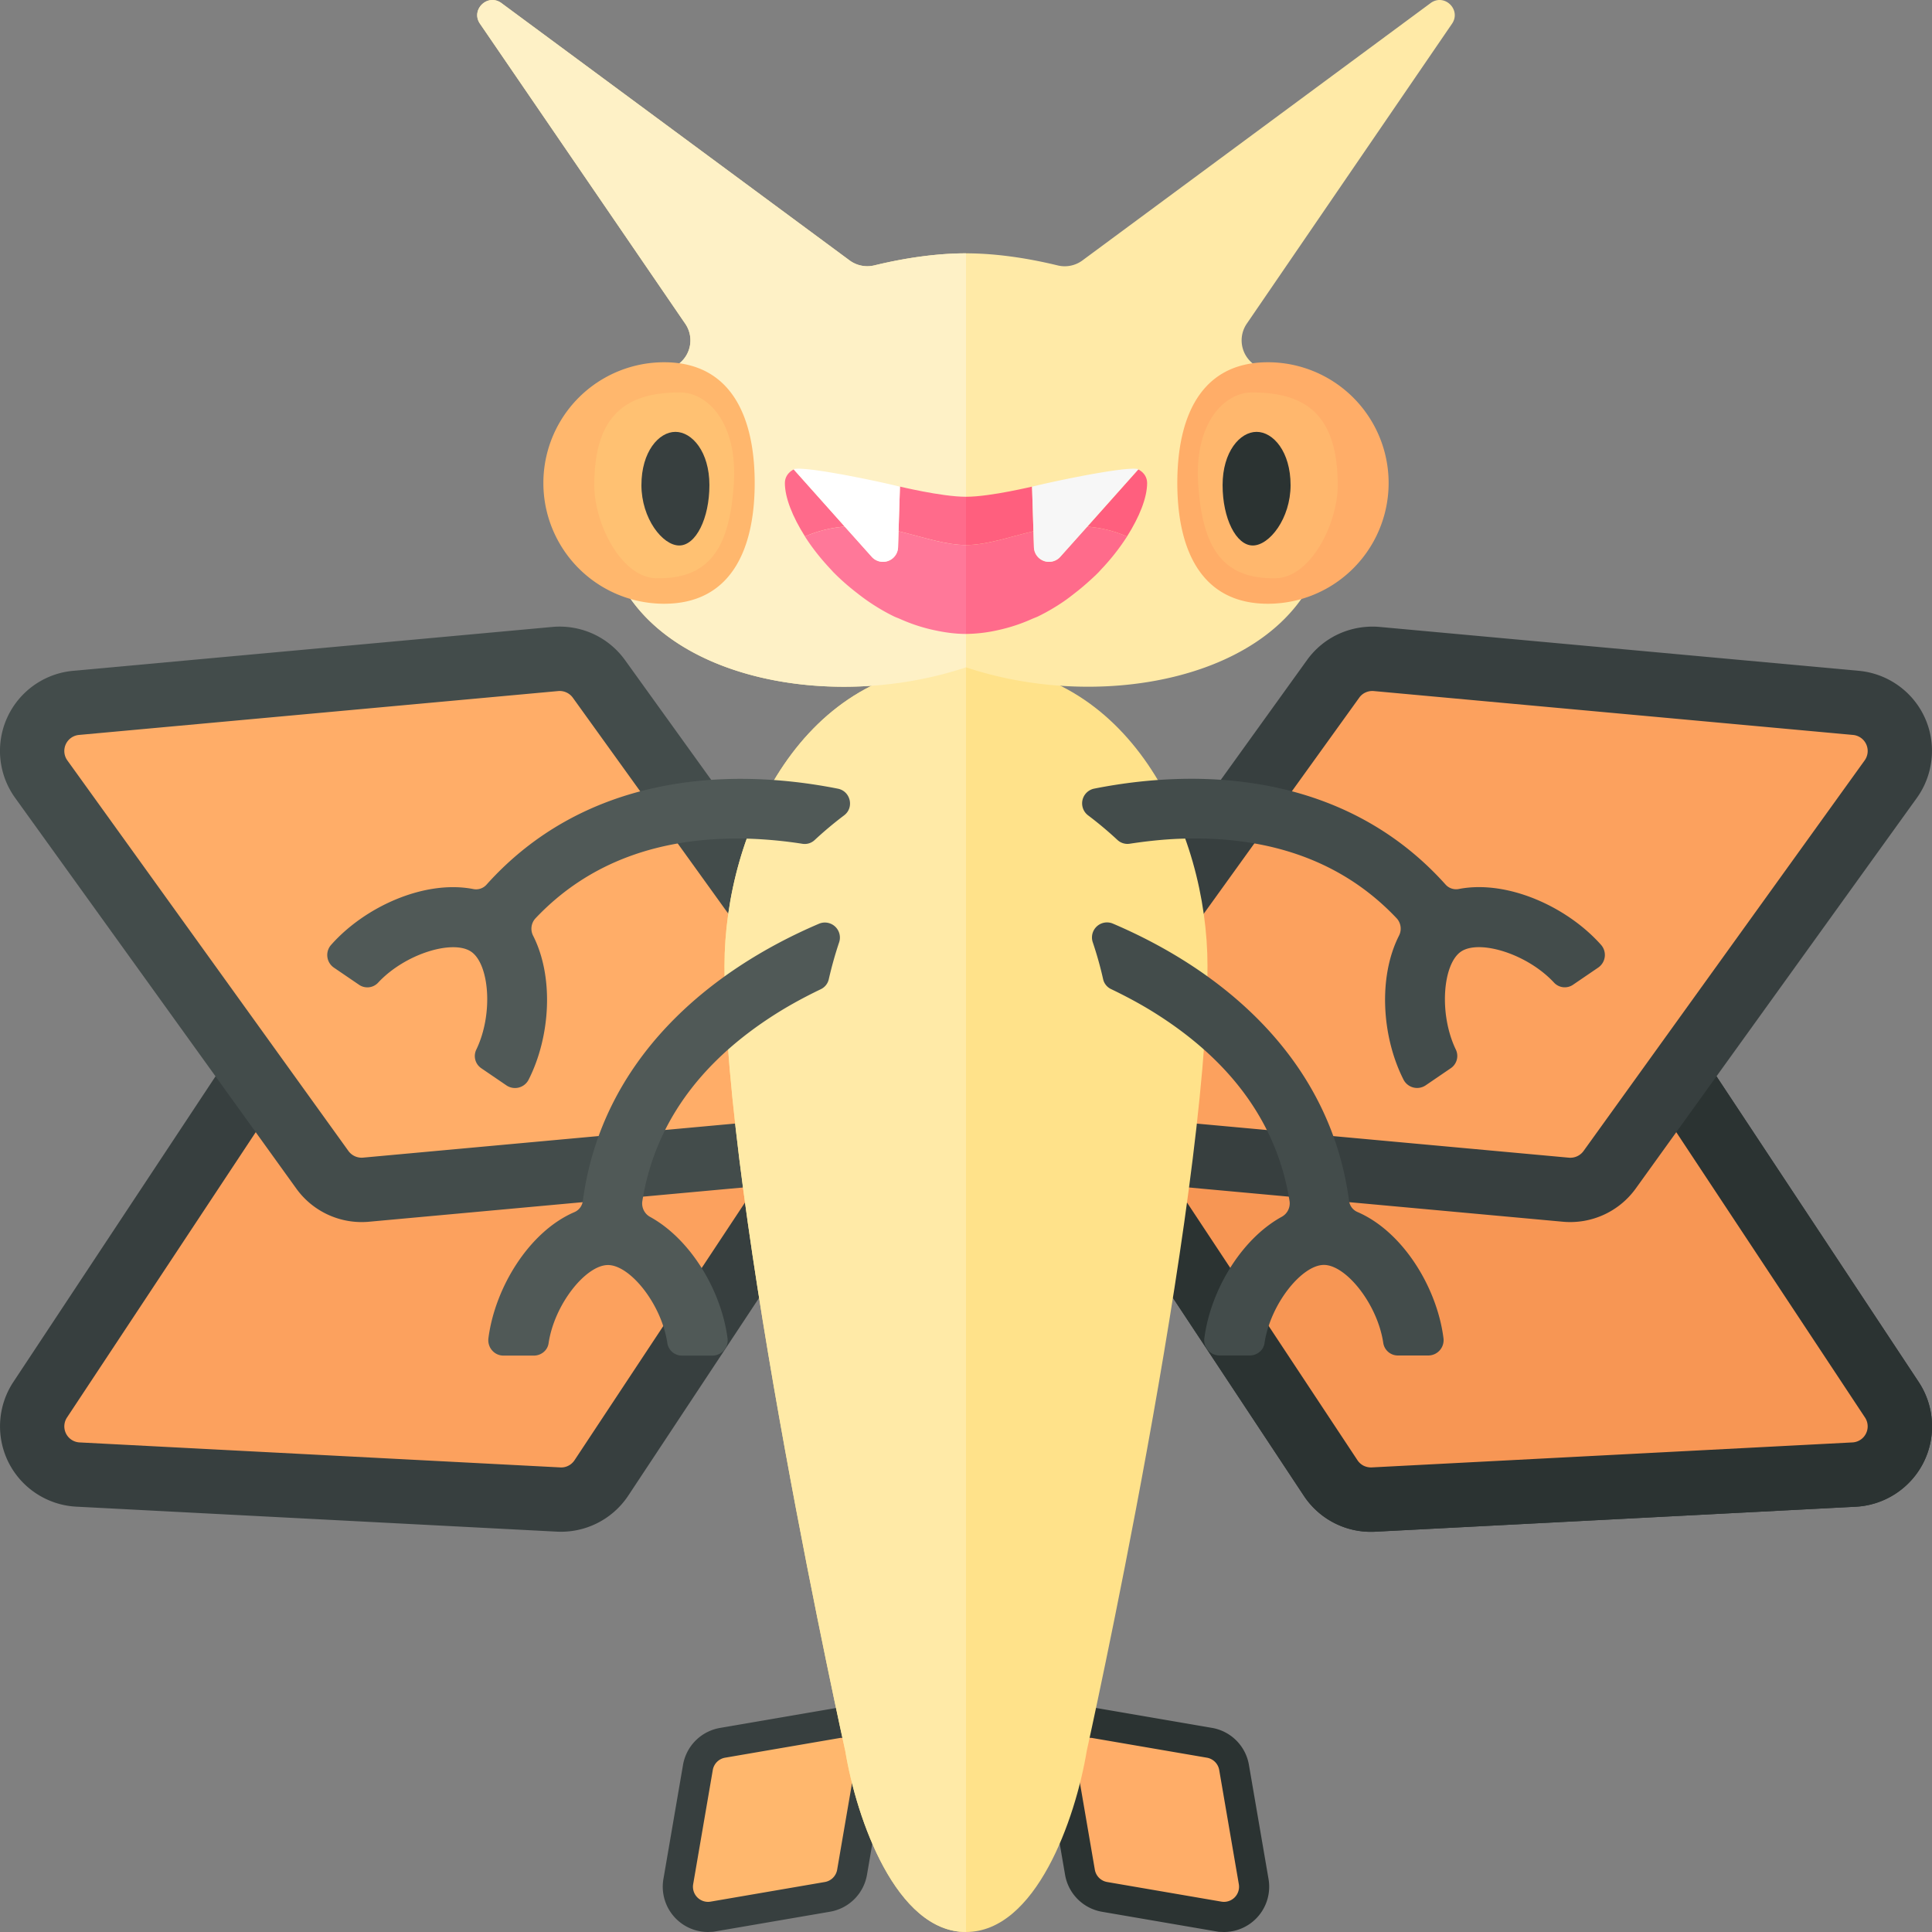 <svg xmlns="http://www.w3.org/2000/svg" width="32" height="32"><rect width="100%" height="100%" fill="#808080" stroke="none"/><path fill="#FFAD68" d="M20.187 31.742l-1.892-.324a.497.497 0 01-.408-.409l-.324-1.891a.5.5 0 01.491-.585l1.977.333a.497.497 0 01.408.409l.324 1.891a.5.5 0 01-.491.584l-.085-.008z"/><path fill="#2B3332" d="M18.055 28.784c.014 0 .029.001.043.004l1.892.325a.25.25 0 01.204.204l.325 1.892a.25.25 0 01-.289.288l-1.892-.325a.25.25 0 01-.204-.204l-.325-1.892a.25.25 0 01.246-.292zm0-.5a.75.75 0 00-.739.877l.325 1.892a.75.75 0 00.612.612l1.892.325.042.007.085.003a.75.75 0 00.739-.877l-.325-1.892a.75.75 0 00-.612-.612l-1.892-.325-.042-.007-.085-.003z"/><path fill="#FFB76D" d="M11.812 31.742l1.892-.324a.497.497 0 00.408-.409l.324-1.891a.5.5 0 00-.491-.585l-1.977.333a.497.497 0 00-.408.409l-.324 1.891a.5.5 0 00.491.584l.085-.008z"/><path fill="#373F3F" d="M13.945 28.784a.25.25 0 01.246.292l-.325 1.892a.25.25 0 01-.204.204l-1.892.325a.25.25 0 01-.289-.288l.325-1.892a.25.25 0 01.204-.204l1.892-.325a.215.215 0 01.043-.004zm0-.5l-.086.004-.042.007-1.892.325a.75.75 0 00-.612.612l-.325 1.892a.75.75 0 00.74.876l.086-.004.042-.007 1.892-.325a.75.75 0 00.612-.612l.325-1.892a.75.75 0 00-.74-.876z"/><g fill="#2B3332"><path d="M22.676 24.806a.765.765 0 01-.639-.343l-4.398-6.65a.768.768 0 01.599-1.188l7.966-.414c.293 0 .53.127.673.339l4.401 6.653a.769.769 0 01-.6 1.188l-8.002.415z"/><path d="M26.39 16.738a.27.27 0 01.102.091l4.398 6.649a.266.266 0 01-.208.413l-7.962.414a.279.279 0 01-.134-.028.27.27 0 01-.102-.091l-4.398-6.649a.266.266 0 01.208-.413l7.962-.414a.279.279 0 01.134.028zm.48-.951a1.338 1.338 0 00-.669-.141l-7.962.414a1.337 1.337 0 00-1.12.73c-.215.426-.185.937.078 1.335l4.399 6.65a1.331 1.331 0 001.18.595l7.962-.414c.476-.025.905-.305 1.12-.73s.185-.937-.078-1.335l-4.398-6.649a1.344 1.344 0 00-.512-.455z"/></g><path fill="#F79654" d="M22.676 24.806a.765.765 0 01-.639-.343l-4.398-6.65a.768.768 0 01.599-1.188l7.966-.414c.293 0 .53.127.673.339l4.401 6.653a.769.769 0 01-.6 1.188l-8.002.415z"/><path fill="#2B3332" d="M26.39 16.738a.27.27 0 01.102.091l4.398 6.649a.266.266 0 01-.208.413l-7.962.414a.279.279 0 01-.134-.028.27.27 0 01-.102-.091l-4.398-6.649a.266.266 0 01.208-.413l7.962-.414a.279.279 0 01.134.028zm.48-.951a1.338 1.338 0 00-.669-.141l-7.962.414a1.337 1.337 0 00-1.12.73c-.215.426-.185.937.078 1.335l4.399 6.65a1.331 1.331 0 001.18.595l7.962-.414c.476-.025.905-.305 1.12-.73s.185-.937-.078-1.335l-4.398-6.649a1.344 1.344 0 00-.512-.455z"/><path fill="#FCA15E" d="M25.94 19.672l-7.938-.727a.766.766 0 01-.553-1.211l4.657-6.471a.773.773 0 01.624-.319l8.008.73a.766.766 0 01.553 1.21l-4.657 6.472a.765.765 0 01-.621.318l-.073-.002z"/><path fill="#373F3F" d="M22.619 11.469a.268.268 0 01.135-.023l7.939.727a.267.267 0 01.192.421l-4.657 6.471a.27.27 0 01-.241.11l-7.939-.727a.267.267 0 01-.192-.421l4.657-6.471a.256.256 0 01.106-.087zm-.443-.97a1.327 1.327 0 00-.528.434l-4.657 6.471c-.278.387-.329.897-.131 1.331s.616.73 1.09.774l7.94.727a1.337 1.337 0 001.202-.549l4.657-6.471c.278-.387.329-.897.131-1.331s-.616-.73-1.09-.774l-7.939-.727a1.35 1.35 0 00-.675.115z"/><path fill="#FCA15E" d="M1.322 24.391a.77.77 0 01-.645-.42.77.77 0 01.045-.768l4.398-6.649a.77.77 0 01.64-.344l8.002.415a.768.768 0 01.598 1.189l-4.397 6.648a.763.763 0 01-.639.344l-8.002-.415z"/><path fill="#373F3F" d="M5.744 16.71l7.962.414a.266.266 0 01.208.413l-4.398 6.649a.27.27 0 01-.102.091.257.257 0 01-.134.028l-7.962-.414a.266.266 0 01-.208-.413l4.398-6.649a.27.27 0 01.102-.091.279.279 0 01.134-.028zm-.614-.923a1.331 1.331 0 00-.511.454L.221 22.89c-.263.398-.293.909-.078 1.335s.644.705 1.12.73l7.962.414a1.338 1.338 0 001.18-.595l4.399-6.65c.263-.398.293-.909.078-1.335s-.644-.705-1.12-.73L5.8 15.645a1.35 1.35 0 00-.67.142z"/><path fill="#FFAD68" d="M5.987 19.675a.766.766 0 01-.623-.321L.709 12.886a.765.765 0 01.554-1.211l7.95-.728c.309 0 .538.119.68.315l4.658 6.472a.769.769 0 01-.554 1.211l-7.962.729-.048.001z"/><path fill="#434C4B" d="M9.487 11.555l4.657 6.471a.267.267 0 01-.192.421l-7.939.727a.27.27 0 01-.241-.109l-4.657-6.471a.267.267 0 01.192-.421l7.939-.727a.27.27 0 01.241.109zm.337-1.056a1.337 1.337 0 00-.674-.115l-7.94.727a1.332 1.332 0 00-.959 2.105l4.657 6.471a1.334 1.334 0 001.202.549l7.94-.727a1.332 1.332 0 00.959-2.105l-4.657-6.471a1.334 1.334 0 00-.528-.434z"/><path fill="#FFE28A" d="M16 11c-2.702 0-4 2.764-4 5 0 4 2 13 2 13 .188 1.138.846 3 2 3s1.812-1.862 2-3c0 0 2-9 2-13 0-2.236-1.298-5-4-5z"/><path fill="#FFEAA7" d="M16 32c-1.154 0-1.812-1.862-2-3 0 0-2-9-2-13 0-2.236 1.298-5 4-5v21z"/><path fill="#FFEAA7" d="M24.05.393c.156-.228-.119-.504-.348-.347l-5.777 4.27a.493.493 0 01-.411.079c-.529-.128-1.046-.199-1.514-.199s-.985.07-1.514.198a.496.496 0 01-.411-.079L8.298.045c-.229-.155-.505.12-.348.348l3.404 4.975a.488.488 0 01-.091.642C10.507 6.686 10 7.524 10 8.482c0 2.571 3.429 3.429 6 2.571 2.571.857 6 0 6-2.571 0-.958-.507-1.796-1.263-2.472a.49.49 0 01-.091-.642L24.05.393z"/><path fill="#FEF1C6" d="M14.486 4.395a.496.496 0 01-.411-.079L8.298.046c-.229-.156-.505.119-.348.347l3.404 4.975a.488.488 0 01-.091.642C10.507 6.686 10 7.524 10 8.482c0 2.571 3.429 3.429 6 2.571V4.196c-.468 0-.985.071-1.514.199z"/><path fill="#FFB76D" d="M12.5 8c0 1.105-.395 2-1.5 2a2 2 0 110-4c1.105 0 1.5.895 1.5 2z"/><path fill="#FFC172" d="M12.155 8c-.068 1.103-.422 1.591-1.281 1.578-.589-.009-1.031-.914-1.031-1.539 0-1.176.534-1.539 1.422-1.539.453 0 .951.5.89 1.5z"/><path fill="#373F3F" d="M11.75 8.035c0 .552-.224 1-.5 1s-.626-.448-.626-1 .287-.882.563-.882.563.33.563.882z"/><path fill="#FFAD68" d="M19.5 8c0 1.105.395 2 1.5 2a2 2 0 100-4c-1.105 0-1.5.895-1.5 2z"/><path fill="#FFB76D" d="M19.845 8c.068 1.103.422 1.591 1.281 1.578.589-.009 1.031-.914 1.031-1.539 0-1.176-.534-1.539-1.422-1.539-.453 0-.951.5-.89 1.5z"/><path fill="#2B3332" d="M20.25 8.035c0 .552.224 1 .5 1s.626-.448.626-1-.287-.882-.563-.882-.563.33-.563.882z"/><path fill="#FF6B8B" d="M14.906 8.06c-.042-.012.681.168 1.094.168v.799c-.345 0-.713-.133-1.117-.228l.023-.739zm-1.758-.281c.07-.033-.148.026-.148.221 0 .243.127.56.333.885.231-.101.448-.145.658-.164l-.843-.942z"/><path fill="#FF7899" d="M14.883 8.799l-.008.265a.25.25 0 01-.436.159l-.448-.501c-.21.019-.427.063-.658.164v.001c.116.183.262.368.429.545l.038.042a3.806 3.806 0 00.396.349 3.37 3.37 0 00.603.383c.038.019.079.032.118.05a2.823 2.823 0 00.54.178c.178.039.357.066.543.066V9.027c-.345 0-.713-.133-1.117-.228z"/><path fill="#FFF" d="M13.145 7.771l.846.951.448.501a.25.25 0 00.436-.159l.008-.265.023-.738c-.392-.098-1.581-.345-1.761-.29z"/><path fill="#FF5F7E" d="M17.117 8.799c-.404.095-.772.228-1.117.228v-.799c.413 0 1.136-.18 1.094-.167l.023.738zm.892-.077c.21.019.427.063.658.164C18.873 8.56 19 8.243 19 8c0-.195-.218-.254-.148-.221l-.843.943z"/><path fill="#FF6B8B" d="M17.117 8.799l.008.265a.25.25 0 00.436.159l.448-.501c.21.019.427.063.658.164v.001a3.667 3.667 0 01-.429.545l-.038.042c-.065.067-.136.13-.207.193a3.556 3.556 0 01-.189.156c-.06.047-.12.094-.183.137a3.37 3.37 0 01-.42.246c-.038.019-.079.032-.118.05a2.823 2.823 0 01-.54.178A2.52 2.52 0 0116 10.5V9.027c.345 0 .713-.133 1.117-.228z"/><path fill="#F7F7F7" d="M18.855 7.771l-.846.951-.448.501a.25.25 0 01-.436-.159l-.008-.265-.023-.738c.392-.098 1.581-.345 1.761-.29z"/><path fill="#434C4B" d="M26.515 15.646a.253.253 0 01-.042.379l-.415.283a.243.243 0 01-.316-.03c-.445-.482-1.242-.722-1.544-.516-.302.206-.369 1.036-.083 1.626a.245.245 0 01-.087.306l-.415.283a.253.253 0 01-.368-.098c-.357-.706-.421-1.689-.076-2.376a.254.254 0 00-.032-.289c-.87-.924-2.068-1.375-3.584-1.322-.285.01-.567.041-.843.083a.244.244 0 01-.201-.062 6.176 6.176 0 00-.488-.409.249.249 0 01.103-.442c1.918-.38 4.228-.188 5.82 1.59a.234.234 0 00.221.072c.797-.153 1.784.288 2.35.922zm-4.028 4.43a.233.233 0 01-.142-.184c-.313-2.367-2.113-3.827-3.912-4.594a.249.249 0 00-.334.307c.068.202.126.407.172.613a.239.239 0 00.131.164c.252.121.503.255.743.407 1.282.81 2.017 1.857 2.215 3.111a.254.254 0 01-.136.257c-.672.373-1.173 1.221-1.276 2.006a.253.253 0 00.249.288h.503c.12 0 .227-.085.244-.203.096-.649.619-1.297.984-1.297s.889.647.984 1.297a.244.244 0 00.244.203h.503a.254.254 0 00.249-.29c-.108-.841-.675-1.762-1.421-2.085z"/><path fill="#505957" d="M7.837 14.725a.232.232 0 00.221-.072c1.593-1.778 3.902-1.97 5.82-1.59.21.042.274.313.103.442-.17.128-.333.265-.488.409a.239.239 0 01-.201.062 7.358 7.358 0 00-.843-.083c-1.516-.053-2.713.397-3.584 1.322a.254.254 0 00-.032.289c.345.687.281 1.67-.076 2.376a.253.253 0 01-.368.098l-.415-.283a.244.244 0 01-.087-.306c.287-.59.219-1.42-.083-1.626-.302-.206-1.099.034-1.544.516a.243.243 0 01-.316.03l-.415-.283a.253.253 0 01-.042-.379c.564-.635 1.551-1.076 2.35-.922zm.253 7.438c-.02.153.095.29.249.29h.503c.12 0 .227-.085.244-.203.096-.649.619-1.297.984-1.297.366 0 .889.647.984 1.297a.244.244 0 00.244.203h.503a.253.253 0 00.249-.288c-.103-.785-.604-1.632-1.276-2.006a.254.254 0 01-.136-.257c.198-1.254.933-2.301 2.215-3.111.241-.152.491-.286.743-.407a.241.241 0 00.131-.164c.047-.206.104-.411.172-.613a.249.249 0 00-.334-.307c-1.798.767-3.598 2.227-3.912 4.594a.233.233 0 01-.142.184c-.744.321-1.311 1.242-1.421 2.085z"/></svg>